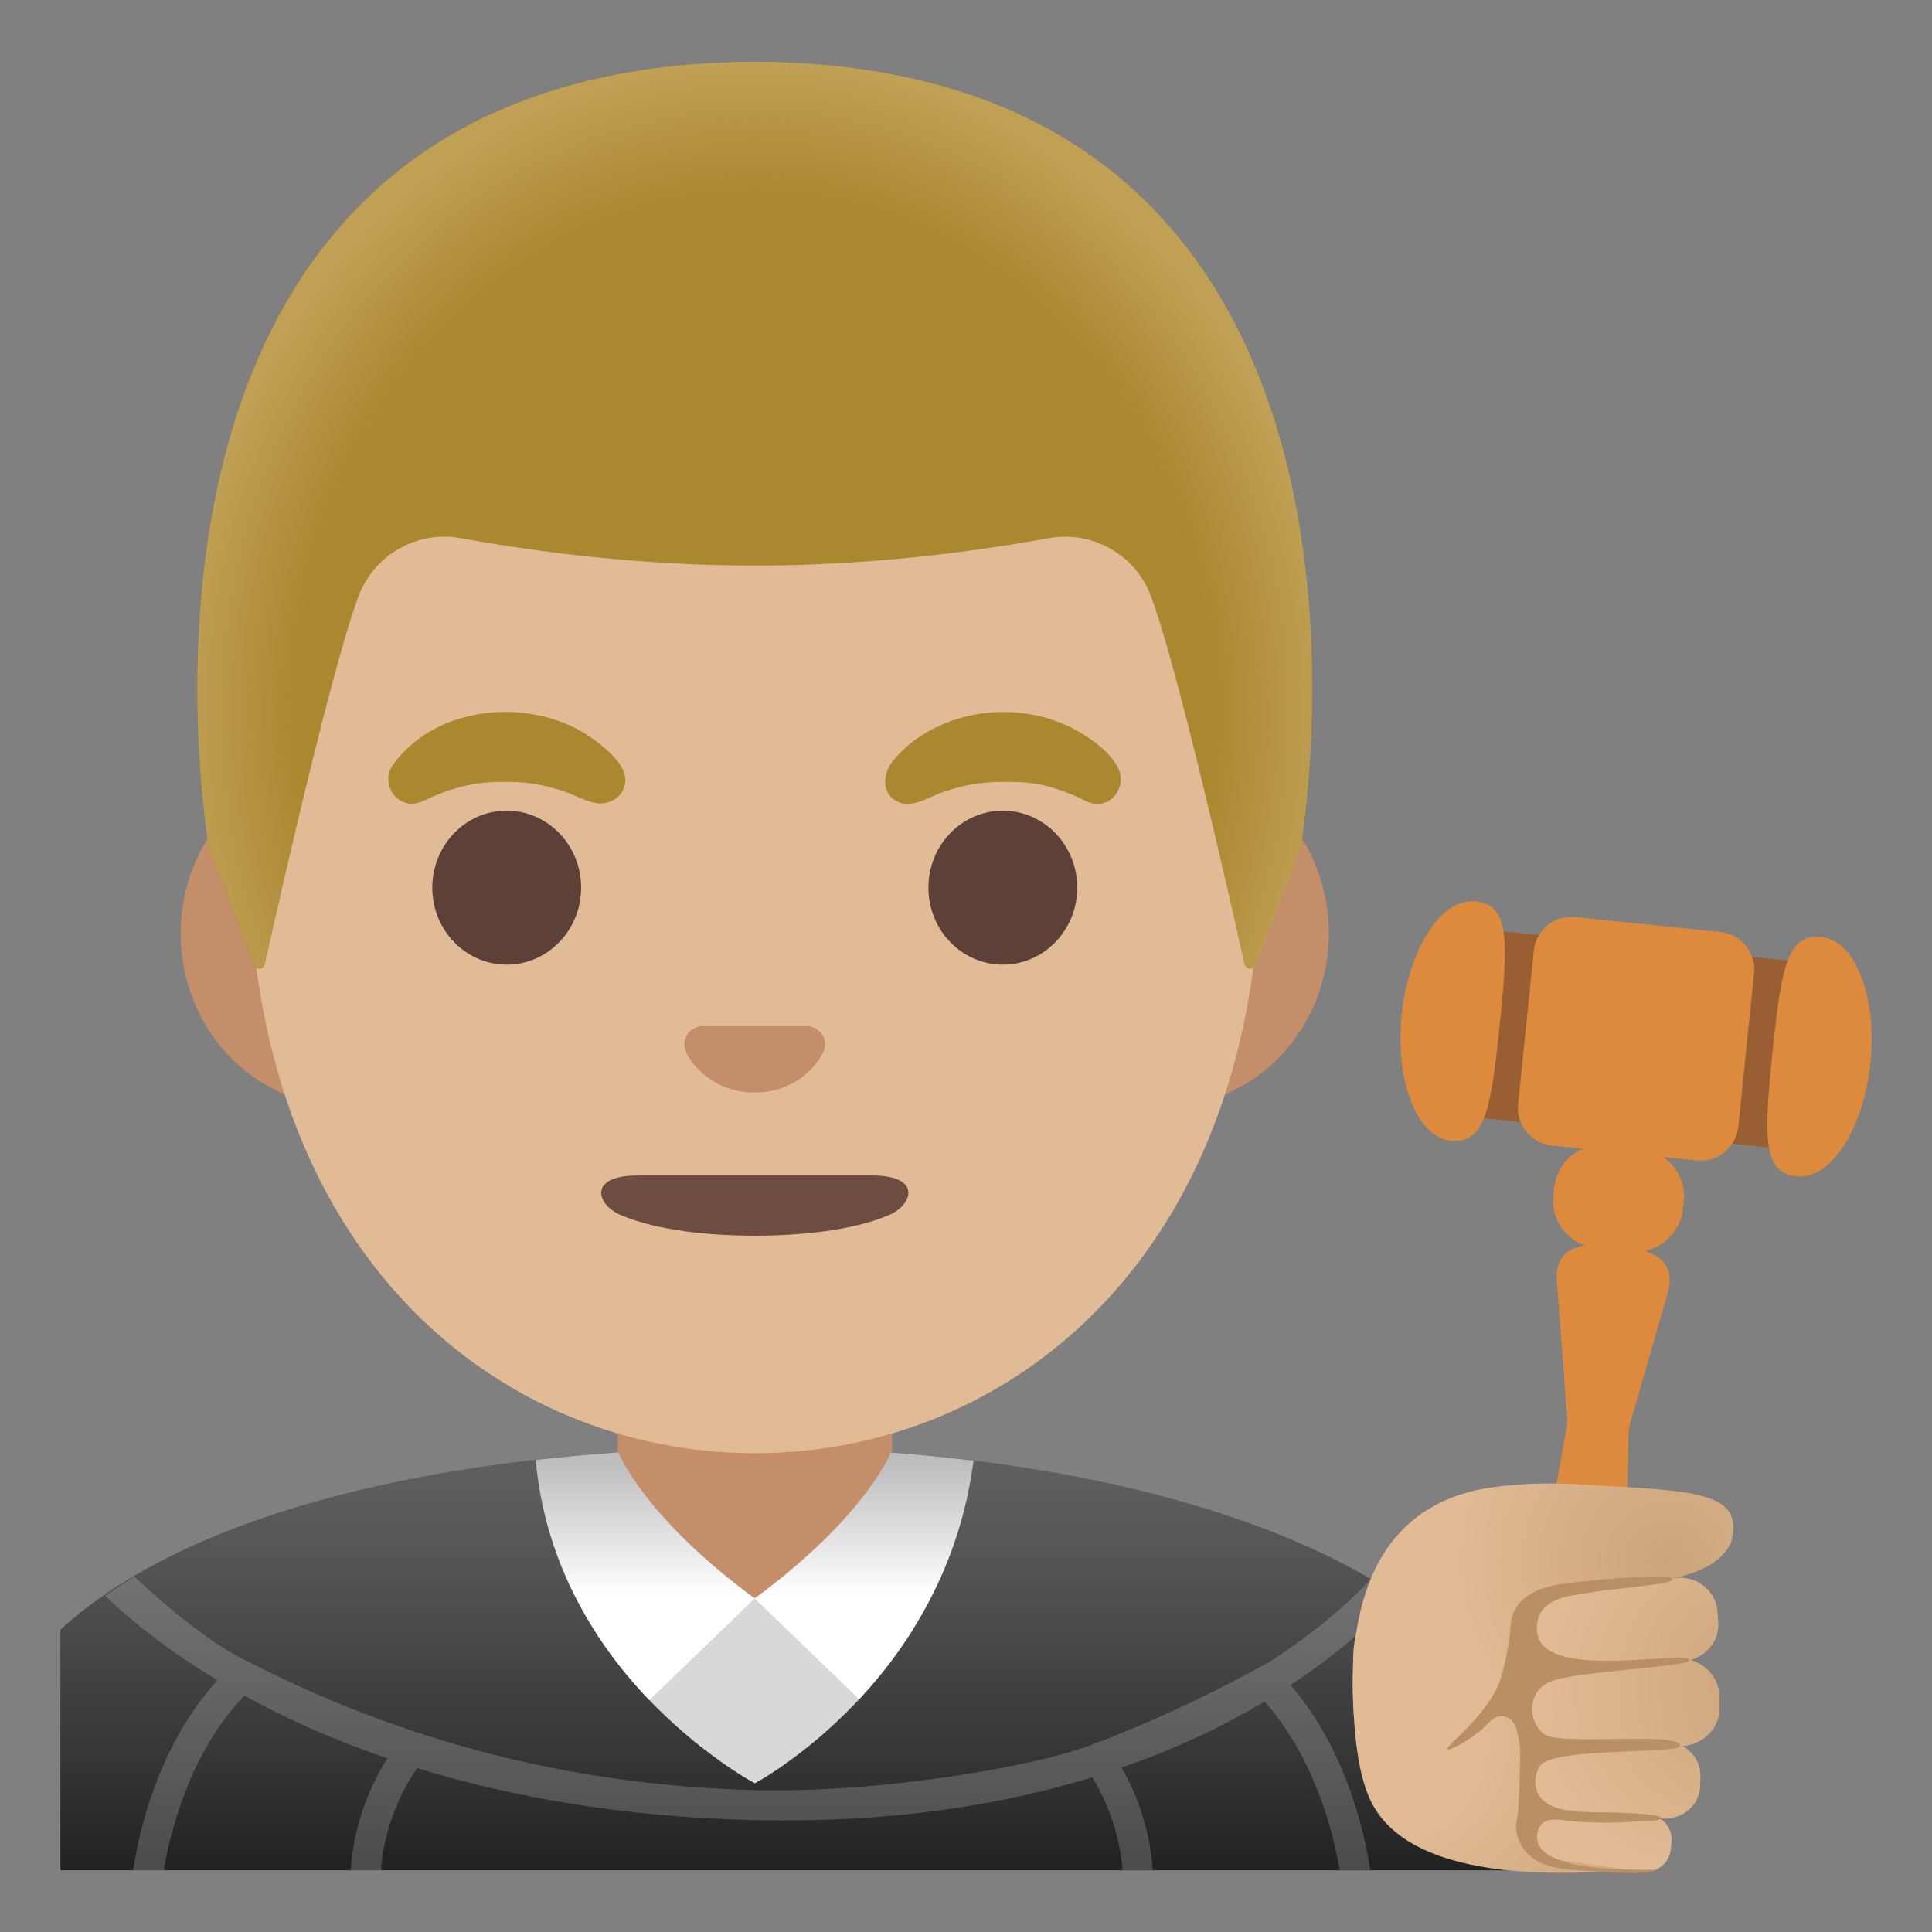 <svg xmlns="http://www.w3.org/2000/svg" viewBox="0 0 128 128" style="enable-background:new 0 0 128 128"><rect x="0" y="0" width="128" height="128" fill="#808080" stroke="none"/><linearGradient id="a" x1="53.006" x2="53.006" y1="93.904" y2="121.904" gradientTransform="translate(0 2)" gradientUnits="userSpaceOnUse"><stop offset=".003" style="stop-color:#616161"/><stop offset=".277" style="stop-color:#545454"/><stop offset=".783" style="stop-color:#323232"/><stop offset="1" style="stop-color:#212121"/></linearGradient><path style="fill:url(#a)" d="M50.14 95.9H50c-18.21.02-36.76 3.6-46 12.07V123.91h98v-3.01c0-16.87-26.09-25-51.86-25z"/><path style="opacity:.19;fill:#fff;enable-background:new" d="M84.03 110.16c-.32.11-5.23 3.04-12.05 5.56-3.21 1.19-13.11 3.08-21.95 2.88-15.88-.38-27.44-5.31-34.09-8.77-2.51-1.3-5.48-3.91-7.05-5.38l-1.93 1.26c1.24 1.21 3.67 3.34 7.45 5.61-4.11 4.5-5.3 10.6-5.59 12.59h2.03c.35-2.1 1.59-7.68 5.34-11.57 2.61 1.44 5.76 2.88 9.48 4.16-2.09 3.27-2.39 6.5-2.43 7.41h2c.05-.86.38-3.86 2.4-6.77 6.03 1.86 13.43 3.24 22.35 3.45.69.02 1.37.02 2.04.02 8.08 0 14.81-1.17 20.34-2.86 1.65 2.7 1.95 5.35 2 6.15h2c-.04-.85-.31-3.74-2.06-6.79 3.75-1.3 6.89-2.83 9.47-4.38 3.46 3.86 4.64 9.14 4.97 11.16h2.03c-.28-1.93-1.42-7.78-5.28-12.25 3.6-2.37 5.9-4.64 7.07-5.93l-1.77-1.06c-1.19 1.28-3.41 3.35-6.77 5.51z"/><path style="fill:#c48e6a" d="M50.01 90.08h-9.08v9.98c0 4.51 3.7 8.17 8.26 8.17h1.65c4.56 0 8.26-3.66 8.26-8.17v-9.98h-9.09zM77.33 50.43H22.68c-5.89 0-10.71 5.14-10.71 11.41s4.82 11.41 10.71 11.41H77.33c5.89 0 10.71-5.14 10.71-11.41s-4.82-11.41-10.71-11.41z"/><path style="fill:#e0bb95" d="M50.01 11.07c-17.4 0-33.52 18.61-33.52 45.4 0 26.64 16.61 39.81 33.52 39.81S83.53 83.1 83.53 56.46c0-26.78-16.12-45.39-33.52-45.39z"/><ellipse style="fill:#5d4037" cx="33.57" cy="58.81" rx="4.93" ry="5.1"/><ellipse style="fill:#5d4037" cx="66.44" cy="58.81" rx="4.93" ry="5.1"/><path style="fill:#6d4c41" d="M57.78 77.88H42.24c-3.31 0-2.72 1.94-1.12 2.62 2.51 1.07 6.06 1.36 8.87 1.37h.04c2.81-.01 6.36-.3 8.87-1.37 1.59-.68 2.19-2.62-1.12-2.62z"/><path style="fill:#c48e6a" d="M53.86 68.06c-.11-.04-.21-.07-.32-.08h-7.08c-.11.01-.22.04-.32.08-.64.26-.99.92-.69 1.63.3.71 1.71 2.69 4.55 2.69s4.25-1.99 4.55-2.69c.31-.71-.04-1.37-.69-1.63z"/><g><path style="fill:#d8d8d8" d="M50.01 118.15s6.12-3.24 10.47-10.19c-3.79-.91-10.83-2.55-10.48-2.06l-10.5 2.3c4.32 6.68 10.51 9.95 10.51 9.95z"/><linearGradient id="b" x1="42.746" x2="42.746" y1="103.645" y2="94.885" gradientTransform="translate(0 2)" gradientUnits="userSpaceOnUse"><stop offset="0" style="stop-color:#fff"/><stop offset="1" style="stop-color:#bdbdbd"/></linearGradient><path style="fill:url(#b)" d="M40.96 96.22c-1.84.13-3.66.3-5.47.5.64 7.08 4.13 12.37 7.53 15.92L50 105.9c-6.34-4.68-8.46-8.41-9.04-9.68z"/><linearGradient id="c" x1="57.246" x2="57.246" y1="103.645" y2="94.885" gradientTransform="translate(0 2)" gradientUnits="userSpaceOnUse"><stop offset="0" style="stop-color:#fff"/><stop offset="1" style="stop-color:#bdbdbd"/></linearGradient><path style="fill:url(#c)" d="M59.03 96.23c-.59 1.29-2.72 5-9.03 9.67l6.92 6.68c3.27-3.5 6.66-8.72 7.58-15.81-1.81-.21-3.63-.4-5.47-.54z"/></g><g><path style="fill:#dd8a3e" d="M99.22 119.47l4.57-24.84c.04-.29.06-.57.03-.86l-.67-8.86c-.18-2.33 1.63-2.63 3.95-2.39 2.32.24 4.03.9 3.39 3.14l-2.46 8.54c-.08.28-.13.56-.14.85l-.6 25.16-8.07-.74z"/><path style="fill:#dd8a3e" d="M106.41 75.88l2.34.24c1.71.18 2.97 1.72 2.8 3.44l-.06.56a3.154 3.154 0 01-3.44 2.8l-2.34-.24a3.154 3.154 0 01-2.8-3.44l.06-.56a3.147 3.147 0 013.44-2.8z"/><path style="fill:#995f33" d="M96.897 73.945l1.27-12.385 23.508 2.412-1.271 12.386z"/><path style="fill:#dd8a3e" d="M112.43 76.88l-9.62-.99a2.496 2.496 0 01-2.23-2.74l1.04-10.16a2.496 2.496 0 012.74-2.23l9.62.99c1.37.14 2.37 1.37 2.23 2.73l-1.04 10.16c-.15 1.38-1.37 2.38-2.74 2.24zM99.36 67.89c.59-5.76.62-7.94-1.62-8.17s-4.42 3.13-4.87 7.51 1 8.11 3.24 8.34 2.65-1.91 3.25-7.68zM117.43 69.75c.59-5.76 1.01-7.9 3.25-7.67 2.24.23 3.69 3.96 3.24 8.34-.45 4.38-2.63 7.74-4.87 7.51s-2.21-2.42-1.62-8.18z"/></g><g><radialGradient id="d" cx="35.478" cy="-8.976" r="19.311" gradientTransform="matrix(-.035 -.999 1.057 -.037 102.196 150.671)" gradientUnits="userSpaceOnUse"><stop offset=".307" style="stop-color:#e0bb95"/><stop offset="1" style="stop-color:#cca47a"/></radialGradient><path style="fill:url(#d)" d="M101.15 103.55c-1.05.17-2.08.44-3.05.88-1.39.63-8.03-1.32-8.44 5.08-.04 1.77-.21 7.34 1.29 10.07 3.13 5.71 14.89 4.3 15.78 4.44 5.61.87 3.1-17.15-.07-19.46-.4-.26-1.04-.58-1.6-.89-1.1-.58-2.82-.29-3.91-.12z"/><radialGradient id="e" cx="117.308" cy="112.41" r="14.15" gradientTransform="rotate(-20.61 111.272 120.003)" gradientUnits="userSpaceOnUse"><stop offset="0" style="stop-color:#cca47a"/><stop offset="1" style="stop-color:#e0bb95"/></radialGradient><path style="fill:url(#e)" d="M109.01 120.19l-6.33-.14a1.55 1.55 0 00-1.62 1.26c-.16.82.44 1.6 1.31 1.76l6.26.93c1 .18 1.96-.49 2.06-1.46l.05-.5c.1-.99-.69-1.84-1.73-1.85z"/><radialGradient id="f" cx="111.97" cy="99.879" r="14.135" gradientTransform="matrix(1.015 .168 -.167 .986 13.547 -13.818)" gradientUnits="userSpaceOnUse"><stop offset="0" style="stop-color:#cca47a"/><stop offset="1" style="stop-color:#e0bb95"/></radialGradient><path style="fill:url(#f)" d="M89.71 113.84s1.28.89 3.23 1.66c5.94 2.35 6.66-4.92 6.8-6.04.72-5.78 5.83-4.49 10.16-4.78.9-.06 3.98-.53 4.81-2.56.87-3.38-2.59-3.33-9.9-3.77-1.99-.12-3.97-.09-5.95.19-9.4 1.32-9.48 10.97-9.15 15.3z"/><radialGradient id="g" cx="118.267" cy="110.804" r="16.083" gradientTransform="rotate(-3.773 133.202 117.518)" gradientUnits="userSpaceOnUse"><stop offset="0" style="stop-color:#cca47a"/><stop offset="1" style="stop-color:#e0bb95"/></radialGradient><path style="fill:url(#g)" d="M110.98 109.91l-9.06.77c-1.22.09-1.24 1.01-1.3 2.17-.09 1.25.06 2.33 1.39 2.41l9.1.43c1.54.08 2.84-1.09 2.82-2.56l-.01-.75c-.04-1.51-1.38-2.64-2.94-2.47z"/><radialGradient id="h" cx="118.778" cy="109.957" r="15.37" gradientTransform="rotate(4.365 87.952 92.003)" gradientUnits="userSpaceOnUse"><stop offset="0" style="stop-color:#cca47a"/><stop offset="1" style="stop-color:#e0bb95"/></radialGradient><path style="fill:url(#h)" d="M110.86 104.56l-7.77 1.09c-1.16.15-1.99 1.09-1.99 2.19-.02 1.2 1.03 2.17 2.3 2.18l7.87.06c1.47 0 2.67-1.18 2.57-2.59l-.05-.72c-.11-1.43-1.45-2.45-2.93-2.21z"/><radialGradient id="i" cx="117.399" cy="111.026" r="15.375" gradientTransform="rotate(-12.95 116.063 116.1)" gradientUnits="userSpaceOnUse"><stop offset="0" style="stop-color:#cca47a"/><stop offset="1" style="stop-color:#e0bb95"/></radialGradient><path style="fill:url(#i)" d="M110.16 115.4l-7.18.4c-1.07.04-1.9.83-1.99 1.84-.12 1.09.76 2.06 1.92 2.18l7.17.66c1.34.12 2.53-.86 2.56-2.15l.02-.66c0-1.33-1.13-2.37-2.5-2.27z"/><path style="fill:#ba8f63" d="M111.3 115.68c.11-1.01-8.03.03-9.03-.81-1.14-.95-1.02-2.81.39-3.44 1.57-.71 9.26-.99 9.26-1.43-.01-.8-10.03 1.56-10.1-2.04-.04-2.23 2.32-2.22 3.9-2.51.94-.17 5.08-.49 5.08-.78s-1.02-.2-1.13-.21c-.75-.07-5.58.3-6.88.61-2.15.51-2.67 1.71-2.71 2.65-.06 1.09-.34 2.54-.69 3.58-.75 2.21-3.43 4.25-3.51 4.54-.09.32 1.71-.58 2.82-1.77.66-.7 1.57-.37 1.79.57.13.57.24 1.1.23 1.34-.01.5-.04 3.5-.21 4.53-.07.4-.1.71.03 1.15.09.32.24.63.44.89.92 1.2 2.56 1.31 3.9 1.37.81.04 4.03.39 4.78-.04-1.79-.02-8.08.14-7.82-2.31.17-1.37 1.43-.99 2.35-.9 1.05.09 3.01.12 4.06.01.29-.03 1.83 0 1.83-.22 0-.33-3.23-.37-3.59-.38-1.31-.04-4.04.17-4.65-1.38-.22-.57-.14-1.27.24-1.76.91-1.16 9.17-.74 9.22-1.26z"/></g><g><path style="fill:#ab872f" d="M26 50.72c2.99-4.23 9.78-4.63 13.67-1.48.62.5 1.44 1.2 1.68 1.98.4 1.27-.82 2.26-2.01 1.96-.76-.19-1.47-.6-2.22-.83-1.37-.43-2.36-.55-3.59-.55-1.82-.01-2.99.22-4.72.92-.71.29-1.29.75-2.1.41-.92-.38-1.27-1.57-.71-2.41zM72.06 53.13c-.29-.13-.57-.29-.86-.41-1.78-.74-2.79-.93-4.72-.92-1.7.01-2.71.24-4.04.69-.81.28-1.84.98-2.74.71-1.31-.4-1.28-1.84-.56-2.76.86-1.08 2.03-1.9 3.29-2.44 2.9-1.26 6.44-1.08 9.17.55.89.53 1.86 1.26 2.4 2.18.79 1.3-.39 3.03-1.94 2.4z"/></g><g><path style="fill:#ab872f" d="M50.02 4.09h-.04c-45.43.24-36.12 52.14-36.12 52.14s2.04 5.35 2.97 7.71c.13.34.63.3.71-.05.97-4.34 4.46-19.73 6.22-24.4a6.08 6.08 0 016.8-3.83c4.45.81 11.55 1.81 19.37 1.81h.16c7.83 0 14.92-1 19.37-1.81 2.9-.53 5.76 1.08 6.79 3.83 1.75 4.66 5.22 19.96 6.2 24.36.08.36.58.39.71.05l2.98-7.67c.01 0 9.32-51.9-36.12-52.14z"/><radialGradient id="j" cx="50.005" cy="45.273" r="38.093" gradientTransform="matrix(1 0 0 1.128 0 -3.919)" gradientUnits="userSpaceOnUse"><stop offset=".794" style="stop-color:#bfa055;stop-opacity:0"/><stop offset="1" style="stop-color:#bfa055"/></radialGradient><path style="fill:url(#j)" d="M86.15 56.23s9.31-51.9-36.13-52.14h-.04c-.71 0-1.4.02-2.08.05-1.34.06-2.65.16-3.9.31h-.04c-.09.01-.17.03-.26.04C5.45 9.31 13.86 56.23 13.86 56.23l2.98 7.68c.13.34.62.31.7-.05.98-4.38 4.46-19.71 6.22-24.37a6.08 6.08 0 016.8-3.83c4.45.81 11.55 1.81 19.37 1.81h.16c7.83 0 14.92-1 19.37-1.81 2.9-.53 5.76 1.08 6.79 3.83 1.76 4.68 5.25 20.1 6.22 24.42.08.36.57.39.7.05.93-2.36 2.98-7.73 2.98-7.73z"/></g></svg>